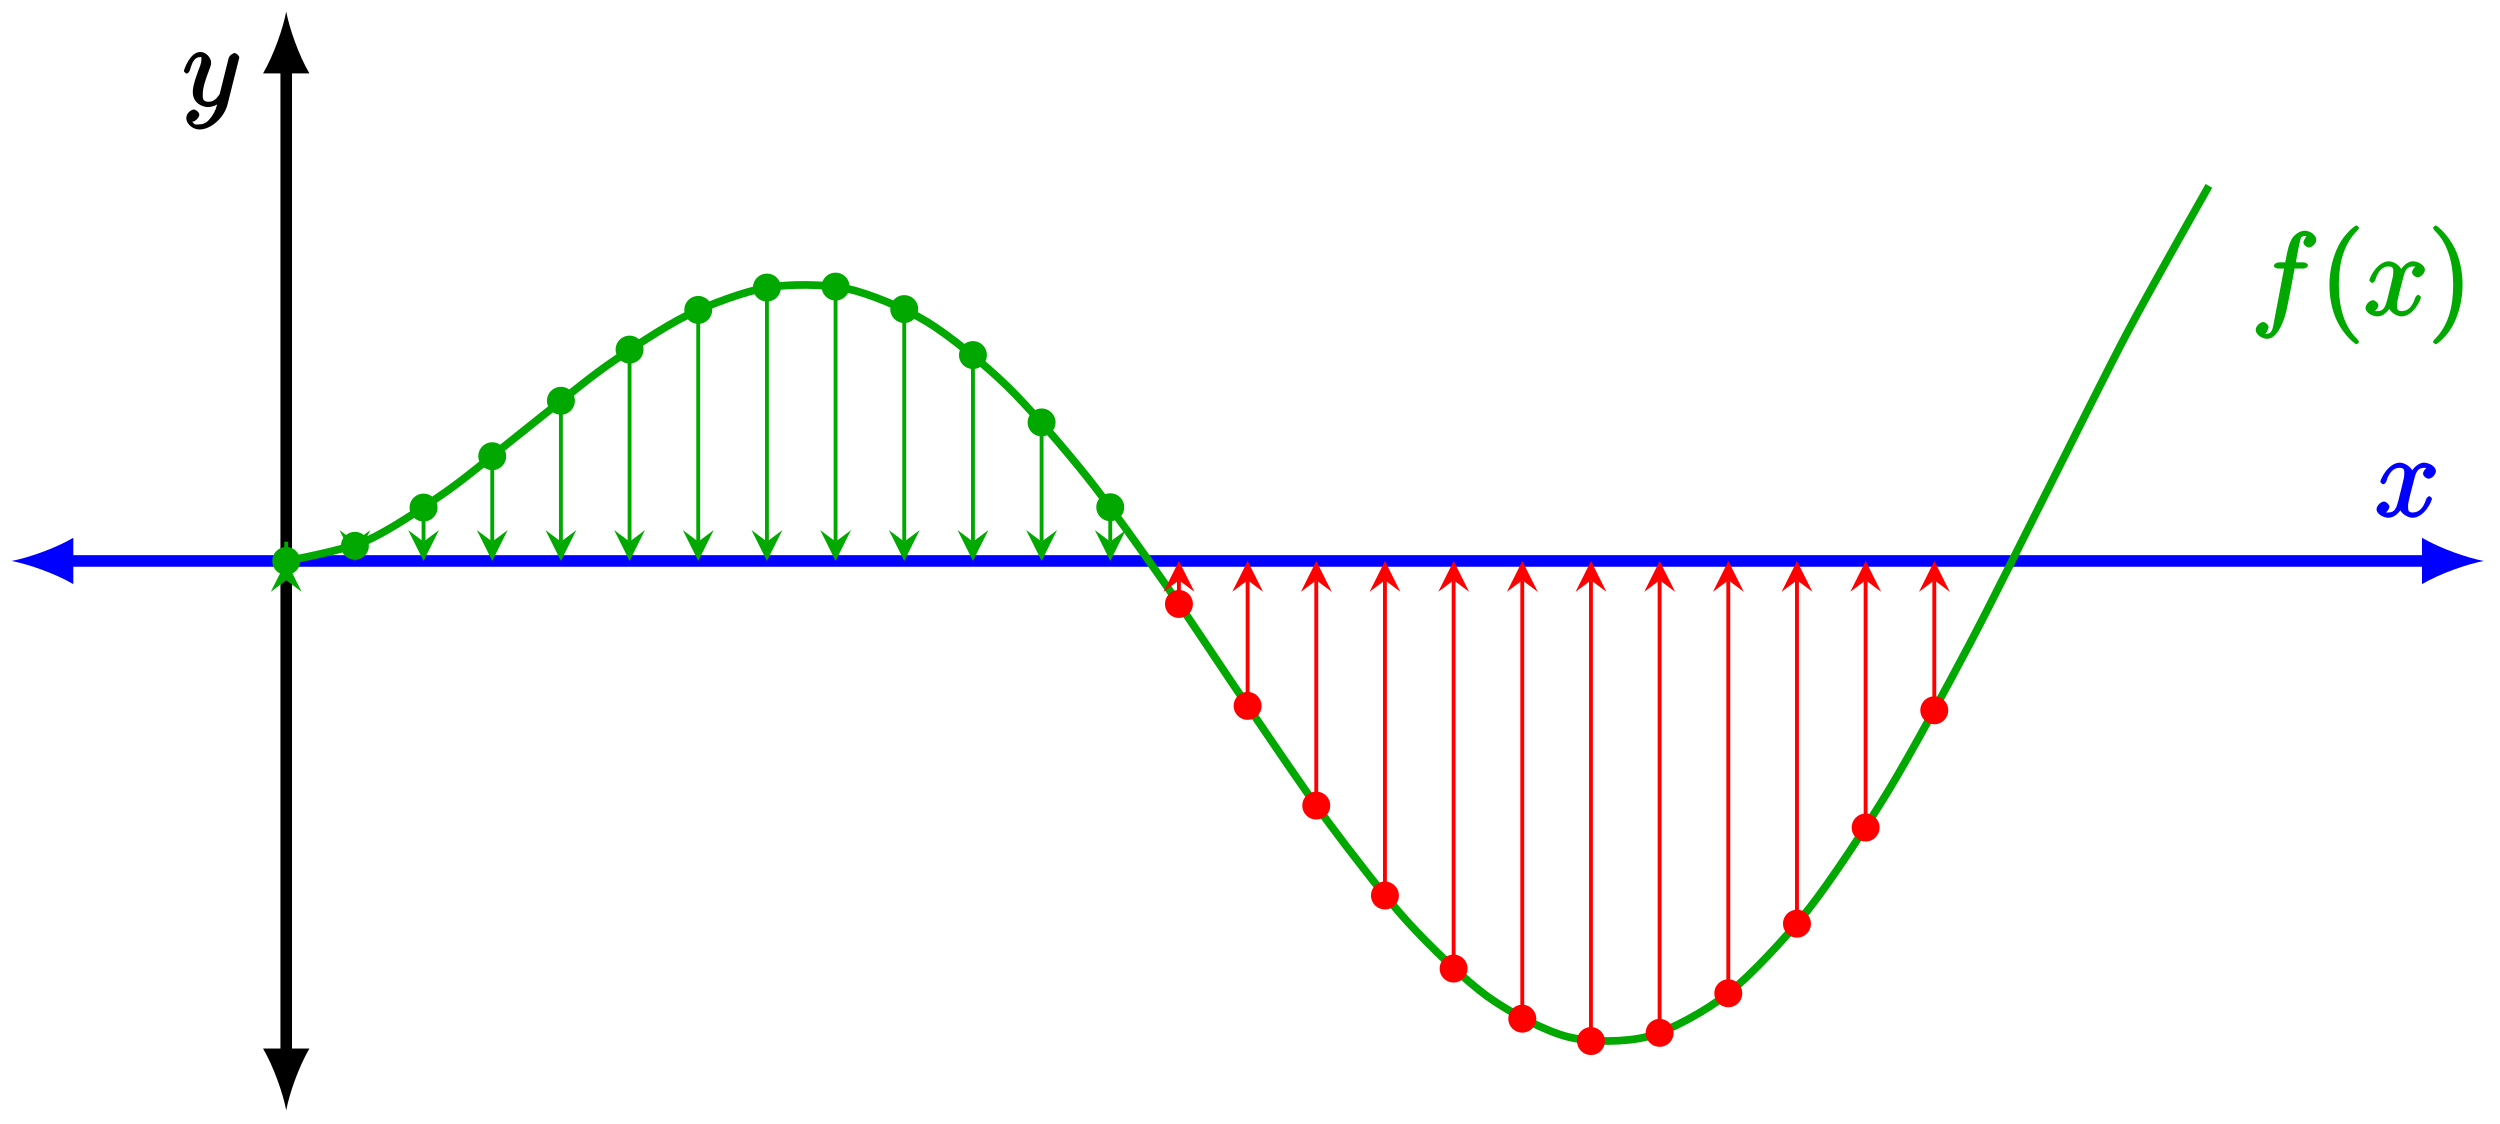 <?xml version="1.0" encoding="UTF-8"?>
<svg xmlns="http://www.w3.org/2000/svg" xmlns:xlink="http://www.w3.org/1999/xlink" width="258pt" height="116pt" viewBox="0 0 258 116" version="1.1">
<defs>
<g>
<symbol overflow="visible" id="glyph0-0">
<path style="stroke:none;" d=""/>
</symbol>
<symbol overflow="visible" id="glyph0-1">
<path style="stroke:none;" d="M 3.031 1.094 C 2.703 1.547 2.359 1.906 1.766 1.906 C 1.625 1.906 1.203 2.031 1.109 1.703 C 0.906 1.641 0.969 1.641 0.984 1.641 C 1.344 1.641 1.75 1.188 1.75 0.906 C 1.75 0.641 1.359 0.375 1.188 0.375 C 0.984 0.375 0.406 0.688 0.406 1.266 C 0.406 1.875 1.094 2.438 1.766 2.438 C 2.969 2.438 4.328 1.188 4.656 -0.125 L 5.828 -4.797 C 5.844 -4.859 5.875 -4.922 5.875 -5 C 5.875 -5.172 5.562 -5.453 5.391 -5.453 C 5.281 -5.453 4.859 -5.25 4.766 -4.891 L 3.891 -1.375 C 3.828 -1.156 3.875 -1.25 3.781 -1.109 C 3.531 -0.781 3.266 -0.422 2.688 -0.422 C 2.016 -0.422 2.109 -0.922 2.109 -1.25 C 2.109 -1.922 2.438 -2.844 2.766 -3.703 C 2.891 -4.047 2.969 -4.219 2.969 -4.453 C 2.969 -4.953 2.453 -5.562 1.859 -5.562 C 0.766 -5.562 0.156 -3.688 0.156 -3.578 C 0.156 -3.531 0.375 -3.328 0.453 -3.328 C 0.562 -3.328 0.734 -3.531 0.781 -3.688 C 1.062 -4.703 1.359 -5.031 1.828 -5.031 C 1.938 -5.031 1.969 -5.172 1.969 -4.781 C 1.969 -4.469 1.844 -4.125 1.656 -3.672 C 1.078 -2.109 1.078 -1.703 1.078 -1.422 C 1.078 -0.281 2.062 0.125 2.656 0.125 C 3 0.125 3.531 -0.031 3.844 -0.344 L 3.688 -0.516 C 3.516 0.141 3.438 0.5 3.031 1.094 Z M 3.031 1.094 "/>
</symbol>
<symbol overflow="visible" id="glyph0-2">
<path style="stroke:none;" d="M 5.672 -5.172 C 5.281 -5.109 4.969 -4.656 4.969 -4.438 C 4.969 -4.141 5.359 -3.906 5.531 -3.906 C 5.891 -3.906 6.297 -4.359 6.297 -4.688 C 6.297 -5.188 5.562 -5.562 5.062 -5.562 C 4.344 -5.562 3.766 -4.703 3.656 -4.469 L 3.984 -4.469 C 3.703 -5.359 2.812 -5.562 2.594 -5.562 C 1.375 -5.562 0.562 -3.844 0.562 -3.578 C 0.562 -3.531 0.781 -3.328 0.859 -3.328 C 0.953 -3.328 1.094 -3.438 1.156 -3.578 C 1.562 -4.922 2.219 -5.031 2.562 -5.031 C 3.094 -5.031 3.031 -4.672 3.031 -4.391 C 3.031 -4.125 2.969 -3.844 2.828 -3.281 L 2.422 -1.641 C 2.234 -0.922 2.062 -0.422 1.422 -0.422 C 1.359 -0.422 1.172 -0.375 0.922 -0.531 L 0.812 -0.281 C 1.25 -0.359 1.5 -0.859 1.5 -1 C 1.5 -1.25 1.156 -1.547 0.938 -1.547 C 0.641 -1.547 0.172 -1.141 0.172 -0.75 C 0.172 -0.25 0.891 0.125 1.406 0.125 C 1.984 0.125 2.5 -0.375 2.75 -0.859 L 2.469 -0.969 C 2.672 -0.266 3.438 0.125 3.875 0.125 C 5.094 0.125 5.891 -1.594 5.891 -1.859 C 5.891 -1.906 5.688 -2.109 5.625 -2.109 C 5.516 -2.109 5.328 -1.906 5.297 -1.812 C 4.969 -0.75 4.453 -0.422 3.906 -0.422 C 3.484 -0.422 3.422 -0.578 3.422 -1.062 C 3.422 -1.328 3.469 -1.516 3.656 -2.312 L 4.078 -3.938 C 4.25 -4.656 4.5 -5.031 5.062 -5.031 C 5.078 -5.031 5.297 -5.062 5.547 -4.906 Z M 5.672 -5.172 "/>
</symbol>
<symbol overflow="visible" id="glyph0-3">
<path style="stroke:none;" d="M 5.328 -4.812 C 5.562 -4.812 5.828 -4.953 5.828 -5.172 C 5.828 -5.297 5.562 -5.453 5.359 -5.453 L 4.578 -5.453 C 4.766 -6.531 4.938 -7.375 5.031 -7.75 C 5.109 -8.047 5.203 -8.172 5.516 -8.172 C 5.766 -8.172 5.891 -8.109 5.766 -8.219 C 5.672 -8.219 5.359 -7.703 5.359 -7.5 C 5.359 -7.266 5.703 -6.984 5.922 -6.984 C 6.172 -6.984 6.688 -7.328 6.688 -7.781 C 6.688 -8.281 6.031 -8.719 5.5 -8.719 C 4.984 -8.719 4.359 -8.281 4.125 -7.812 C 3.906 -7.406 3.734 -6.859 3.484 -5.453 L 2.828 -5.453 C 2.609 -5.453 2.312 -5.297 2.312 -5.078 C 2.312 -4.953 2.562 -4.812 2.797 -4.812 L 3.359 -4.812 C 3.172 -3.844 2.688 -1.141 2.422 0.141 C 2.219 1.188 2.203 1.906 1.609 1.906 C 1.562 1.906 1.328 1.953 1.328 1.953 C 1.609 1.922 1.766 1.25 1.766 1.25 C 1.766 1 1.438 0.703 1.203 0.703 C 0.969 0.703 0.438 1.062 0.438 1.516 C 0.438 2.031 1.141 2.438 1.609 2.438 C 2.828 2.438 3.484 0.109 3.609 -0.484 C 3.828 -1.406 4.406 -4.594 4.453 -4.812 Z M 5.328 -4.812 "/>
</symbol>
<symbol overflow="visible" id="glyph1-0">
<path style="stroke:none;" d=""/>
</symbol>
<symbol overflow="visible" id="glyph1-1">
<path style="stroke:none;" d="M 4.047 2.766 C 4.047 2.719 4 2.594 3.797 2.391 C 2.594 1.188 1.969 -0.688 1.969 -3.125 C 1.969 -5.438 2.484 -7.328 3.875 -8.734 C 4 -8.844 4.047 -8.984 4.047 -9.016 C 4.047 -9.078 3.828 -9.266 3.781 -9.266 C 3.625 -9.266 2.516 -8.359 1.938 -7.188 C 1.328 -5.969 1 -4.594 1 -3.125 C 1 -2.062 1.172 -0.641 1.797 0.641 C 2.5 2.078 3.641 3 3.781 3 C 3.828 3 4.047 2.828 4.047 2.766 Z M 4.047 2.766 "/>
</symbol>
<symbol overflow="visible" id="glyph1-2">
<path style="stroke:none;" d="M 3.531 -3.125 C 3.531 -4.031 3.406 -5.516 2.734 -6.891 C 2.031 -8.328 0.891 -9.266 0.766 -9.266 C 0.719 -9.266 0.484 -9.078 0.484 -9.016 C 0.484 -8.984 0.531 -8.844 0.734 -8.641 C 1.938 -7.438 2.562 -5.562 2.562 -3.125 C 2.562 -0.812 2.047 1.078 0.656 2.484 C 0.531 2.594 0.484 2.719 0.484 2.766 C 0.484 2.828 0.719 3 0.766 3 C 0.922 3 2.016 2.109 2.594 0.938 C 3.203 -0.281 3.531 -1.688 3.531 -3.125 Z M 3.531 -3.125 "/>
</symbol>
</g>
</defs>
<g id="surface1">
<path style="fill:none;stroke-width:1.196;stroke-linecap:butt;stroke-linejoin:miter;stroke:rgb(0%,0%,0%);stroke-opacity:1;stroke-miterlimit:10;" d="M 0.001 -50.956 L 0.001 50.956 " transform="matrix(1,0,0,-1,29.538,57.891)"/>
<path style=" stroke:none;fill-rule:nonzero;fill:rgb(0%,0%,0%);fill-opacity:1;" d="M 29.539 114.586 C 29.855 112.887 30.812 110.121 31.93 108.211 L 27.148 108.211 C 28.262 110.121 29.219 112.887 29.539 114.586 "/>
<path style=" stroke:none;fill-rule:nonzero;fill:rgb(0%,0%,0%);fill-opacity:1;" d="M 29.539 1.195 C 29.219 2.898 28.262 5.66 27.148 7.574 L 31.93 7.574 C 30.812 5.66 29.855 2.898 29.539 1.195 "/>
<g style="fill:rgb(0%,0%,0%);fill-opacity:1;">
  <use xlink:href="#glyph0-1" x="18.819" y="10.926"/>
</g>
<path style="fill:none;stroke-width:1.196;stroke-linecap:butt;stroke-linejoin:miter;stroke:rgb(0%,0%,100%);stroke-opacity:1;stroke-miterlimit:10;" d="M -22.607 0 L 221.037 0 " transform="matrix(1,0,0,-1,29.538,57.891)"/>
<path style=" stroke:none;fill-rule:nonzero;fill:rgb(0%,0%,100%);fill-opacity:1;" d="M 1.191 57.891 C 2.891 58.211 5.652 59.168 7.566 60.281 L 7.566 55.5 C 5.652 56.617 2.891 57.57 1.191 57.891 "/>
<path style=" stroke:none;fill-rule:nonzero;fill:rgb(0%,0%,100%);fill-opacity:1;" d="M 256.324 57.891 C 254.625 57.57 251.859 56.617 249.949 55.5 L 249.949 60.281 C 251.859 59.168 254.625 58.211 256.324 57.891 "/>
<g style="fill:rgb(0%,0%,100%);fill-opacity:1;">
  <use xlink:href="#glyph0-2" x="245.089" y="53.309"/>
</g>
<path style="fill:none;stroke-width:0.797;stroke-linecap:butt;stroke-linejoin:miter;stroke:rgb(0%,65.999%,0%);stroke-opacity:1;stroke-miterlimit:10;" d="M 0.001 0 C 0.001 0 5.973 1.09 8.266 2.086 C 10.563 3.082 14.242 5.567 16.535 7.172 C 18.828 8.781 22.508 11.871 24.804 13.672 C 27.097 15.473 30.777 18.531 33.07 20.148 C 35.362 21.765 39.042 24.215 41.339 25.332 C 43.632 26.453 47.311 27.832 49.604 28.215 C 51.901 28.597 55.58 28.59 57.873 28.101 C 60.166 27.609 63.845 26.074 66.138 24.676 C 68.435 23.281 72.115 20.258 74.407 18.031 C 76.7 15.805 80.38 11.512 82.677 8.633 C 84.969 5.754 88.649 0.563 90.942 -2.711 C 93.239 -5.984 96.918 -11.597 99.211 -14.949 C 101.504 -18.304 105.183 -23.781 107.476 -26.874 C 109.773 -29.972 113.452 -34.749 115.745 -37.261 C 118.038 -39.772 121.718 -43.335 124.014 -44.979 C 126.307 -46.624 129.987 -48.546 132.28 -49.116 C 134.576 -49.682 138.252 -49.694 140.549 -49.069 C 142.841 -48.444 146.521 -46.436 148.814 -44.62 C 151.111 -42.8 154.79 -38.866 157.083 -35.964 C 159.376 -33.058 163.055 -27.468 165.352 -23.695 C 167.645 -19.921 171.324 -13.113 173.617 -8.777 C 175.914 -4.445 179.59 3.016 181.886 7.543 C 184.179 12.074 187.859 19.539 190.152 23.863 C 192.448 28.187 198.421 38.71 198.421 38.71 " transform="matrix(1,0,0,-1,29.538,57.891)"/>
<g style="fill:rgb(0%,65.999%,0%);fill-opacity:1;">
  <use xlink:href="#glyph0-3" x="232.352" y="32.528"/>
</g>
<g style="fill:rgb(0%,65.999%,0%);fill-opacity:1;">
  <use xlink:href="#glyph1-1" x="239.4" y="32.528"/>
</g>
<g style="fill:rgb(0%,65.999%,0%);fill-opacity:1;">
  <use xlink:href="#glyph0-2" x="243.952" y="32.528"/>
</g>
<g style="fill:rgb(0%,65.999%,0%);fill-opacity:1;">
  <use xlink:href="#glyph1-2" x="250.604" y="32.528"/>
</g>
<path style="fill-rule:nonzero;fill:rgb(0%,65.999%,0%);fill-opacity:1;stroke-width:0.399;stroke-linecap:butt;stroke-linejoin:miter;stroke:rgb(0%,65.999%,0%);stroke-opacity:1;stroke-miterlimit:10;" d="M 1.247 0 C 1.247 0.688 0.688 1.246 0.001 1.246 C -0.686 1.246 -1.245 0.688 -1.245 0 C -1.245 -0.687 -0.686 -1.246 0.001 -1.246 C 0.688 -1.246 1.247 -0.687 1.247 0 Z M 1.247 0 " transform="matrix(1,0,0,-1,29.538,57.891)"/>
<path style="fill:none;stroke-width:0.399;stroke-linecap:butt;stroke-linejoin:miter;stroke:rgb(0%,65.999%,0%);stroke-opacity:1;stroke-miterlimit:10;" d="M 0.001 0 L 0.001 1.992 " transform="matrix(1,0,0,-1,29.538,57.891)"/>
<path style=" stroke:none;fill-rule:nonzero;fill:rgb(0%,65.999%,0%);fill-opacity:1;" d="M 29.539 57.891 L 27.945 61.078 L 29.539 59.883 L 31.133 61.078 "/>
<path style="fill-rule:nonzero;fill:rgb(0%,65.999%,0%);fill-opacity:1;stroke-width:0.399;stroke-linecap:butt;stroke-linejoin:miter;stroke:rgb(0%,65.999%,0%);stroke-opacity:1;stroke-miterlimit:10;" d="M 8.333 1.563 C 8.333 2.254 7.774 2.809 7.087 2.809 C 6.399 2.809 5.841 2.254 5.841 1.563 C 5.841 0.875 6.399 0.321 7.087 0.321 C 7.774 0.321 8.333 0.875 8.333 1.563 Z M 8.333 1.563 " transform="matrix(1,0,0,-1,29.538,57.891)"/>
<path style="fill:none;stroke-width:0.399;stroke-linecap:butt;stroke-linejoin:miter;stroke:rgb(0%,65.999%,0%);stroke-opacity:1;stroke-miterlimit:10;" d="M 7.087 1.563 L 7.087 1.992 " transform="matrix(1,0,0,-1,29.538,57.891)"/>
<path style=" stroke:none;fill-rule:nonzero;fill:rgb(0%,65.999%,0%);fill-opacity:1;" d="M 36.625 57.891 L 38.219 54.703 L 36.625 55.898 L 35.031 54.703 "/>
<path style="fill-rule:nonzero;fill:rgb(0%,65.999%,0%);fill-opacity:1;stroke-width:0.399;stroke-linecap:butt;stroke-linejoin:miter;stroke:rgb(0%,65.999%,0%);stroke-opacity:1;stroke-miterlimit:10;" d="M 15.418 5.508 C 15.418 6.199 14.86 6.754 14.172 6.754 C 13.485 6.754 12.926 6.199 12.926 5.508 C 12.926 4.82 13.485 4.266 14.172 4.266 C 14.86 4.266 15.418 4.82 15.418 5.508 Z M 15.418 5.508 " transform="matrix(1,0,0,-1,29.538,57.891)"/>
<path style="fill:none;stroke-width:0.399;stroke-linecap:butt;stroke-linejoin:miter;stroke:rgb(0%,65.999%,0%);stroke-opacity:1;stroke-miterlimit:10;" d="M 14.172 5.508 L 14.172 1.992 " transform="matrix(1,0,0,-1,29.538,57.891)"/>
<path style=" stroke:none;fill-rule:nonzero;fill:rgb(0%,65.999%,0%);fill-opacity:1;" d="M 43.711 57.891 L 45.305 54.703 L 43.711 55.898 L 42.117 54.703 "/>
<path style="fill-rule:nonzero;fill:rgb(0%,65.999%,0%);fill-opacity:1;stroke-width:0.399;stroke-linecap:butt;stroke-linejoin:miter;stroke:rgb(0%,65.999%,0%);stroke-opacity:1;stroke-miterlimit:10;" d="M 22.504 10.813 C 22.504 11.5 21.949 12.055 21.262 12.055 C 20.574 12.055 20.016 11.5 20.016 10.813 C 20.016 10.121 20.574 9.566 21.262 9.566 C 21.949 9.566 22.504 10.121 22.504 10.813 Z M 22.504 10.813 " transform="matrix(1,0,0,-1,29.538,57.891)"/>
<path style="fill:none;stroke-width:0.399;stroke-linecap:butt;stroke-linejoin:miter;stroke:rgb(0%,65.999%,0%);stroke-opacity:1;stroke-miterlimit:10;" d="M 21.262 10.813 L 21.262 1.992 " transform="matrix(1,0,0,-1,29.538,57.891)"/>
<path style=" stroke:none;fill-rule:nonzero;fill:rgb(0%,65.999%,0%);fill-opacity:1;" d="M 50.801 57.891 L 52.395 54.703 L 50.801 55.898 L 49.207 54.703 "/>
<path style="fill-rule:nonzero;fill:rgb(0%,65.999%,0%);fill-opacity:1;stroke-width:0.399;stroke-linecap:butt;stroke-linejoin:miter;stroke:rgb(0%,65.999%,0%);stroke-opacity:1;stroke-miterlimit:10;" d="M 29.593 16.531 C 29.593 17.219 29.035 17.777 28.347 17.777 C 27.66 17.777 27.101 17.219 27.101 16.531 C 27.101 15.844 27.66 15.285 28.347 15.285 C 29.035 15.285 29.593 15.844 29.593 16.531 Z M 29.593 16.531 " transform="matrix(1,0,0,-1,29.538,57.891)"/>
<path style="fill:none;stroke-width:0.399;stroke-linecap:butt;stroke-linejoin:miter;stroke:rgb(0%,65.999%,0%);stroke-opacity:1;stroke-miterlimit:10;" d="M 28.347 16.531 L 28.347 1.992 " transform="matrix(1,0,0,-1,29.538,57.891)"/>
<path style=" stroke:none;fill-rule:nonzero;fill:rgb(0%,65.999%,0%);fill-opacity:1;" d="M 57.887 57.891 L 59.48 54.703 L 57.887 55.898 L 56.293 54.703 "/>
<path style="fill-rule:nonzero;fill:rgb(0%,65.999%,0%);fill-opacity:1;stroke-width:0.399;stroke-linecap:butt;stroke-linejoin:miter;stroke:rgb(0%,65.999%,0%);stroke-opacity:1;stroke-miterlimit:10;" d="M 36.679 21.812 C 36.679 22.5 36.12 23.058 35.433 23.058 C 34.745 23.058 34.187 22.5 34.187 21.812 C 34.187 21.125 34.745 20.566 35.433 20.566 C 36.12 20.566 36.679 21.125 36.679 21.812 Z M 36.679 21.812 " transform="matrix(1,0,0,-1,29.538,57.891)"/>
<path style="fill:none;stroke-width:0.399;stroke-linecap:butt;stroke-linejoin:miter;stroke:rgb(0%,65.999%,0%);stroke-opacity:1;stroke-miterlimit:10;" d="M 35.433 21.812 L 35.433 1.992 " transform="matrix(1,0,0,-1,29.538,57.891)"/>
<path style=" stroke:none;fill-rule:nonzero;fill:rgb(0%,65.999%,0%);fill-opacity:1;" d="M 64.973 57.891 L 66.566 54.703 L 64.973 55.898 L 63.379 54.703 "/>
<path style="fill-rule:nonzero;fill:rgb(0%,65.999%,0%);fill-opacity:1;stroke-width:0.399;stroke-linecap:butt;stroke-linejoin:miter;stroke:rgb(0%,65.999%,0%);stroke-opacity:1;stroke-miterlimit:10;" d="M 43.764 25.906 C 43.764 26.593 43.21 27.152 42.518 27.152 C 41.831 27.152 41.276 26.593 41.276 25.906 C 41.276 25.218 41.831 24.664 42.518 24.664 C 43.21 24.664 43.764 25.218 43.764 25.906 Z M 43.764 25.906 " transform="matrix(1,0,0,-1,29.538,57.891)"/>
<path style="fill:none;stroke-width:0.399;stroke-linecap:butt;stroke-linejoin:miter;stroke:rgb(0%,65.999%,0%);stroke-opacity:1;stroke-miterlimit:10;" d="M 42.518 25.906 L 42.518 1.992 " transform="matrix(1,0,0,-1,29.538,57.891)"/>
<path style=" stroke:none;fill-rule:nonzero;fill:rgb(0%,65.999%,0%);fill-opacity:1;" d="M 72.059 57.891 L 73.656 54.703 L 72.059 55.898 L 70.465 54.703 "/>
<path style="fill-rule:nonzero;fill:rgb(0%,65.999%,0%);fill-opacity:1;stroke-width:0.399;stroke-linecap:butt;stroke-linejoin:miter;stroke:rgb(0%,65.999%,0%);stroke-opacity:1;stroke-miterlimit:10;" d="M 50.854 28.215 C 50.854 28.902 50.295 29.461 49.608 29.461 C 48.92 29.461 48.362 28.902 48.362 28.215 C 48.362 27.527 48.92 26.968 49.608 26.968 C 50.295 26.968 50.854 27.527 50.854 28.215 Z M 50.854 28.215 " transform="matrix(1,0,0,-1,29.538,57.891)"/>
<path style="fill:none;stroke-width:0.399;stroke-linecap:butt;stroke-linejoin:miter;stroke:rgb(0%,65.999%,0%);stroke-opacity:1;stroke-miterlimit:10;" d="M 49.608 28.215 L 49.608 1.992 " transform="matrix(1,0,0,-1,29.538,57.891)"/>
<path style=" stroke:none;fill-rule:nonzero;fill:rgb(0%,65.999%,0%);fill-opacity:1;" d="M 79.148 57.891 L 80.742 54.703 L 79.148 55.898 L 77.555 54.703 "/>
<path style="fill-rule:nonzero;fill:rgb(0%,65.999%,0%);fill-opacity:1;stroke-width:0.399;stroke-linecap:butt;stroke-linejoin:miter;stroke:rgb(0%,65.999%,0%);stroke-opacity:1;stroke-miterlimit:10;" d="M 57.939 28.316 C 57.939 29.004 57.381 29.558 56.693 29.558 C 56.006 29.558 55.447 29.004 55.447 28.316 C 55.447 27.629 56.006 27.07 56.693 27.07 C 57.381 27.07 57.939 27.629 57.939 28.316 Z M 57.939 28.316 " transform="matrix(1,0,0,-1,29.538,57.891)"/>
<path style="fill:none;stroke-width:0.399;stroke-linecap:butt;stroke-linejoin:miter;stroke:rgb(0%,65.999%,0%);stroke-opacity:1;stroke-miterlimit:10;" d="M 56.693 28.316 L 56.693 1.992 " transform="matrix(1,0,0,-1,29.538,57.891)"/>
<path style=" stroke:none;fill-rule:nonzero;fill:rgb(0%,65.999%,0%);fill-opacity:1;" d="M 86.234 57.891 L 87.828 54.703 L 86.234 55.898 L 84.641 54.703 "/>
<path style="fill-rule:nonzero;fill:rgb(0%,65.999%,0%);fill-opacity:1;stroke-width:0.399;stroke-linecap:butt;stroke-linejoin:miter;stroke:rgb(0%,65.999%,0%);stroke-opacity:1;stroke-miterlimit:10;" d="M 65.025 25.992 C 65.025 26.683 64.467 27.238 63.779 27.238 C 63.092 27.238 62.533 26.683 62.533 25.992 C 62.533 25.304 63.092 24.75 63.779 24.75 C 64.467 24.75 65.025 25.304 65.025 25.992 Z M 65.025 25.992 " transform="matrix(1,0,0,-1,29.538,57.891)"/>
<path style="fill:none;stroke-width:0.399;stroke-linecap:butt;stroke-linejoin:miter;stroke:rgb(0%,65.999%,0%);stroke-opacity:1;stroke-miterlimit:10;" d="M 63.779 25.992 L 63.779 1.992 " transform="matrix(1,0,0,-1,29.538,57.891)"/>
<path style=" stroke:none;fill-rule:nonzero;fill:rgb(0%,65.999%,0%);fill-opacity:1;" d="M 93.32 57.891 L 94.914 54.703 L 93.32 55.898 L 91.727 54.703 "/>
<path style="fill-rule:nonzero;fill:rgb(0%,65.999%,0%);fill-opacity:1;stroke-width:0.399;stroke-linecap:butt;stroke-linejoin:miter;stroke:rgb(0%,65.999%,0%);stroke-opacity:1;stroke-miterlimit:10;" d="M 72.111 21.25 C 72.111 21.937 71.556 22.496 70.869 22.496 C 70.181 22.496 69.623 21.937 69.623 21.25 C 69.623 20.562 70.181 20.004 70.869 20.004 C 71.556 20.004 72.111 20.562 72.111 21.25 Z M 72.111 21.25 " transform="matrix(1,0,0,-1,29.538,57.891)"/>
<path style="fill:none;stroke-width:0.399;stroke-linecap:butt;stroke-linejoin:miter;stroke:rgb(0%,65.999%,0%);stroke-opacity:1;stroke-miterlimit:10;" d="M 70.869 21.25 L 70.869 1.992 " transform="matrix(1,0,0,-1,29.538,57.891)"/>
<path style=" stroke:none;fill-rule:nonzero;fill:rgb(0%,65.999%,0%);fill-opacity:1;" d="M 100.41 57.891 L 102.004 54.703 L 100.41 55.898 L 98.816 54.703 "/>
<path style="fill-rule:nonzero;fill:rgb(0%,65.999%,0%);fill-opacity:1;stroke-width:0.399;stroke-linecap:butt;stroke-linejoin:miter;stroke:rgb(0%,65.999%,0%);stroke-opacity:1;stroke-miterlimit:10;" d="M 79.2 14.297 C 79.2 14.984 78.642 15.543 77.954 15.543 C 77.267 15.543 76.708 14.984 76.708 14.297 C 76.708 13.609 77.267 13.051 77.954 13.051 C 78.642 13.051 79.2 13.609 79.2 14.297 Z M 79.2 14.297 " transform="matrix(1,0,0,-1,29.538,57.891)"/>
<path style="fill:none;stroke-width:0.399;stroke-linecap:butt;stroke-linejoin:miter;stroke:rgb(0%,65.999%,0%);stroke-opacity:1;stroke-miterlimit:10;" d="M 77.954 14.297 L 77.954 1.992 " transform="matrix(1,0,0,-1,29.538,57.891)"/>
<path style=" stroke:none;fill-rule:nonzero;fill:rgb(0%,65.999%,0%);fill-opacity:1;" d="M 107.496 57.891 L 109.09 54.703 L 107.496 55.898 L 105.902 54.703 "/>
<path style="fill-rule:nonzero;fill:rgb(0%,65.999%,0%);fill-opacity:1;stroke-width:0.399;stroke-linecap:butt;stroke-linejoin:miter;stroke:rgb(0%,65.999%,0%);stroke-opacity:1;stroke-miterlimit:10;" d="M 86.286 5.547 C 86.286 6.234 85.727 6.789 85.04 6.789 C 84.352 6.789 83.794 6.234 83.794 5.547 C 83.794 4.856 84.352 4.301 85.04 4.301 C 85.727 4.301 86.286 4.856 86.286 5.547 Z M 86.286 5.547 " transform="matrix(1,0,0,-1,29.538,57.891)"/>
<path style="fill:none;stroke-width:0.399;stroke-linecap:butt;stroke-linejoin:miter;stroke:rgb(0%,65.999%,0%);stroke-opacity:1;stroke-miterlimit:10;" d="M 85.04 5.547 L 85.04 1.992 " transform="matrix(1,0,0,-1,29.538,57.891)"/>
<path style=" stroke:none;fill-rule:nonzero;fill:rgb(0%,65.999%,0%);fill-opacity:1;" d="M 114.582 57.891 L 116.176 54.703 L 114.582 55.898 L 112.988 54.703 "/>
<path style="fill-rule:nonzero;fill:rgb(100%,0%,0%);fill-opacity:1;stroke-width:0.399;stroke-linecap:butt;stroke-linejoin:miter;stroke:rgb(100%,0%,0%);stroke-opacity:1;stroke-miterlimit:10;" d="M 93.371 -4.437 C 93.371 -3.75 92.817 -3.191 92.125 -3.191 C 91.438 -3.191 90.883 -3.75 90.883 -4.437 C 90.883 -5.125 91.438 -5.683 92.125 -5.683 C 92.817 -5.683 93.371 -5.125 93.371 -4.437 Z M 93.371 -4.437 " transform="matrix(1,0,0,-1,29.538,57.891)"/>
<path style="fill:none;stroke-width:0.399;stroke-linecap:butt;stroke-linejoin:miter;stroke:rgb(100%,0%,0%);stroke-opacity:1;stroke-miterlimit:10;" d="M 92.125 -4.437 L 92.125 -1.992 " transform="matrix(1,0,0,-1,29.538,57.891)"/>
<path style=" stroke:none;fill-rule:nonzero;fill:rgb(100%,0%,0%);fill-opacity:1;" d="M 121.668 57.891 L 120.074 61.078 L 121.668 59.883 L 123.266 61.078 "/>
<path style="fill-rule:nonzero;fill:rgb(100%,0%,0%);fill-opacity:1;stroke-width:0.399;stroke-linecap:butt;stroke-linejoin:miter;stroke:rgb(100%,0%,0%);stroke-opacity:1;stroke-miterlimit:10;" d="M 100.461 -14.956 C 100.461 -14.269 99.902 -13.71 99.215 -13.71 C 98.527 -13.71 97.969 -14.269 97.969 -14.956 C 97.969 -15.644 98.527 -16.199 99.215 -16.199 C 99.902 -16.199 100.461 -15.644 100.461 -14.956 Z M 100.461 -14.956 " transform="matrix(1,0,0,-1,29.538,57.891)"/>
<path style="fill:none;stroke-width:0.399;stroke-linecap:butt;stroke-linejoin:miter;stroke:rgb(100%,0%,0%);stroke-opacity:1;stroke-miterlimit:10;" d="M 99.215 -14.956 L 99.215 -1.992 " transform="matrix(1,0,0,-1,29.538,57.891)"/>
<path style=" stroke:none;fill-rule:nonzero;fill:rgb(100%,0%,0%);fill-opacity:1;" d="M 128.758 57.891 L 127.164 61.078 L 128.758 59.883 L 130.352 61.078 "/>
<path style="fill-rule:nonzero;fill:rgb(100%,0%,0%);fill-opacity:1;stroke-width:0.399;stroke-linecap:butt;stroke-linejoin:miter;stroke:rgb(100%,0%,0%);stroke-opacity:1;stroke-miterlimit:10;" d="M 107.546 -25.241 C 107.546 -24.554 106.988 -23.999 106.3 -23.999 C 105.613 -23.999 105.054 -24.554 105.054 -25.241 C 105.054 -25.933 105.613 -26.488 106.3 -26.488 C 106.988 -26.488 107.546 -25.933 107.546 -25.241 Z M 107.546 -25.241 " transform="matrix(1,0,0,-1,29.538,57.891)"/>
<path style="fill:none;stroke-width:0.399;stroke-linecap:butt;stroke-linejoin:miter;stroke:rgb(100%,0%,0%);stroke-opacity:1;stroke-miterlimit:10;" d="M 106.3 -25.241 L 106.3 -1.992 " transform="matrix(1,0,0,-1,29.538,57.891)"/>
<path style=" stroke:none;fill-rule:nonzero;fill:rgb(100%,0%,0%);fill-opacity:1;" d="M 135.844 57.891 L 134.25 61.078 L 135.844 59.883 L 137.438 61.078 "/>
<path style="fill-rule:nonzero;fill:rgb(100%,0%,0%);fill-opacity:1;stroke-width:0.399;stroke-linecap:butt;stroke-linejoin:miter;stroke:rgb(100%,0%,0%);stroke-opacity:1;stroke-miterlimit:10;" d="M 114.632 -34.526 C 114.632 -33.839 114.073 -33.28 113.386 -33.28 C 112.698 -33.28 112.144 -33.839 112.144 -34.526 C 112.144 -35.214 112.698 -35.769 113.386 -35.769 C 114.073 -35.769 114.632 -35.214 114.632 -34.526 Z M 114.632 -34.526 " transform="matrix(1,0,0,-1,29.538,57.891)"/>
<path style="fill:none;stroke-width:0.399;stroke-linecap:butt;stroke-linejoin:miter;stroke:rgb(100%,0%,0%);stroke-opacity:1;stroke-miterlimit:10;" d="M 113.386 -34.526 L 113.386 -1.992 " transform="matrix(1,0,0,-1,29.538,57.891)"/>
<path style=" stroke:none;fill-rule:nonzero;fill:rgb(100%,0%,0%);fill-opacity:1;" d="M 142.93 57.891 L 141.336 61.078 L 142.93 59.883 L 144.523 61.078 "/>
<path style="fill-rule:nonzero;fill:rgb(100%,0%,0%);fill-opacity:1;stroke-width:0.399;stroke-linecap:butt;stroke-linejoin:miter;stroke:rgb(100%,0%,0%);stroke-opacity:1;stroke-miterlimit:10;" d="M 121.718 -42.065 C 121.718 -41.378 121.163 -40.819 120.475 -40.819 C 119.788 -40.819 119.229 -41.378 119.229 -42.065 C 119.229 -42.753 119.788 -43.311 120.475 -43.311 C 121.163 -43.311 121.718 -42.753 121.718 -42.065 Z M 121.718 -42.065 " transform="matrix(1,0,0,-1,29.538,57.891)"/>
<path style="fill:none;stroke-width:0.399;stroke-linecap:butt;stroke-linejoin:miter;stroke:rgb(100%,0%,0%);stroke-opacity:1;stroke-miterlimit:10;" d="M 120.475 -42.065 L 120.475 -1.992 " transform="matrix(1,0,0,-1,29.538,57.891)"/>
<path style=" stroke:none;fill-rule:nonzero;fill:rgb(100%,0%,0%);fill-opacity:1;" d="M 150.02 57.891 L 148.426 61.078 L 150.02 59.883 L 151.613 61.078 "/>
<path style="fill-rule:nonzero;fill:rgb(100%,0%,0%);fill-opacity:1;stroke-width:0.399;stroke-linecap:butt;stroke-linejoin:miter;stroke:rgb(100%,0%,0%);stroke-opacity:1;stroke-miterlimit:10;" d="M 128.807 -47.237 C 128.807 -46.55 128.248 -45.991 127.561 -45.991 C 126.874 -45.991 126.315 -46.55 126.315 -47.237 C 126.315 -47.925 126.874 -48.483 127.561 -48.483 C 128.248 -48.483 128.807 -47.925 128.807 -47.237 Z M 128.807 -47.237 " transform="matrix(1,0,0,-1,29.538,57.891)"/>
<path style="fill:none;stroke-width:0.399;stroke-linecap:butt;stroke-linejoin:miter;stroke:rgb(100%,0%,0%);stroke-opacity:1;stroke-miterlimit:10;" d="M 127.561 -47.237 L 127.561 -1.992 " transform="matrix(1,0,0,-1,29.538,57.891)"/>
<path style=" stroke:none;fill-rule:nonzero;fill:rgb(100%,0%,0%);fill-opacity:1;" d="M 157.105 57.891 L 155.512 61.078 L 157.105 59.883 L 158.699 61.078 "/>
<path style="fill-rule:nonzero;fill:rgb(100%,0%,0%);fill-opacity:1;stroke-width:0.399;stroke-linecap:butt;stroke-linejoin:miter;stroke:rgb(100%,0%,0%);stroke-opacity:1;stroke-miterlimit:10;" d="M 135.893 -49.546 C 135.893 -48.858 135.334 -48.3 134.647 -48.3 C 133.959 -48.3 133.401 -48.858 133.401 -49.546 C 133.401 -50.233 133.959 -50.792 134.647 -50.792 C 135.334 -50.792 135.893 -50.233 135.893 -49.546 Z M 135.893 -49.546 " transform="matrix(1,0,0,-1,29.538,57.891)"/>
<path style="fill:none;stroke-width:0.399;stroke-linecap:butt;stroke-linejoin:miter;stroke:rgb(100%,0%,0%);stroke-opacity:1;stroke-miterlimit:10;" d="M 134.647 -49.546 L 134.647 -1.992 " transform="matrix(1,0,0,-1,29.538,57.891)"/>
<path style=" stroke:none;fill-rule:nonzero;fill:rgb(100%,0%,0%);fill-opacity:1;" d="M 164.191 57.891 L 162.598 61.078 L 164.191 59.883 L 165.785 61.078 "/>
<path style="fill-rule:nonzero;fill:rgb(100%,0%,0%);fill-opacity:1;stroke-width:0.399;stroke-linecap:butt;stroke-linejoin:miter;stroke:rgb(100%,0%,0%);stroke-opacity:1;stroke-miterlimit:10;" d="M 142.978 -48.702 C 142.978 -48.014 142.424 -47.456 141.732 -47.456 C 141.045 -47.456 140.49 -48.014 140.49 -48.702 C 140.49 -49.389 141.045 -49.944 141.732 -49.944 C 142.424 -49.944 142.978 -49.389 142.978 -48.702 Z M 142.978 -48.702 " transform="matrix(1,0,0,-1,29.538,57.891)"/>
<path style="fill:none;stroke-width:0.399;stroke-linecap:butt;stroke-linejoin:miter;stroke:rgb(100%,0%,0%);stroke-opacity:1;stroke-miterlimit:10;" d="M 141.732 -48.702 L 141.732 -1.992 " transform="matrix(1,0,0,-1,29.538,57.891)"/>
<path style=" stroke:none;fill-rule:nonzero;fill:rgb(100%,0%,0%);fill-opacity:1;" d="M 171.277 57.891 L 169.684 61.078 L 171.277 59.883 L 172.875 61.078 "/>
<path style="fill-rule:nonzero;fill:rgb(100%,0%,0%);fill-opacity:1;stroke-width:0.399;stroke-linecap:butt;stroke-linejoin:miter;stroke:rgb(100%,0%,0%);stroke-opacity:1;stroke-miterlimit:10;" d="M 150.068 -44.616 C 150.068 -43.929 149.509 -43.37 148.822 -43.37 C 148.134 -43.37 147.576 -43.929 147.576 -44.616 C 147.576 -45.304 148.134 -45.862 148.822 -45.862 C 149.509 -45.862 150.068 -45.304 150.068 -44.616 Z M 150.068 -44.616 " transform="matrix(1,0,0,-1,29.538,57.891)"/>
<path style="fill:none;stroke-width:0.399;stroke-linecap:butt;stroke-linejoin:miter;stroke:rgb(100%,0%,0%);stroke-opacity:1;stroke-miterlimit:10;" d="M 148.822 -44.616 L 148.822 -1.992 " transform="matrix(1,0,0,-1,29.538,57.891)"/>
<path style=" stroke:none;fill-rule:nonzero;fill:rgb(100%,0%,0%);fill-opacity:1;" d="M 178.367 57.891 L 176.773 61.078 L 178.367 59.883 L 179.961 61.078 "/>
<path style="fill-rule:nonzero;fill:rgb(100%,0%,0%);fill-opacity:1;stroke-width:0.399;stroke-linecap:butt;stroke-linejoin:miter;stroke:rgb(100%,0%,0%);stroke-opacity:1;stroke-miterlimit:10;" d="M 157.153 -37.433 C 157.153 -36.745 156.595 -36.187 155.907 -36.187 C 155.22 -36.187 154.661 -36.745 154.661 -37.433 C 154.661 -38.12 155.22 -38.679 155.907 -38.679 C 156.595 -38.679 157.153 -38.12 157.153 -37.433 Z M 157.153 -37.433 " transform="matrix(1,0,0,-1,29.538,57.891)"/>
<path style="fill:none;stroke-width:0.399;stroke-linecap:butt;stroke-linejoin:miter;stroke:rgb(100%,0%,0%);stroke-opacity:1;stroke-miterlimit:10;" d="M 155.907 -37.433 L 155.907 -1.992 " transform="matrix(1,0,0,-1,29.538,57.891)"/>
<path style=" stroke:none;fill-rule:nonzero;fill:rgb(100%,0%,0%);fill-opacity:1;" d="M 185.453 57.891 L 183.859 61.078 L 185.453 59.883 L 187.047 61.078 "/>
<path style="fill-rule:nonzero;fill:rgb(100%,0%,0%);fill-opacity:1;stroke-width:0.399;stroke-linecap:butt;stroke-linejoin:miter;stroke:rgb(100%,0%,0%);stroke-opacity:1;stroke-miterlimit:10;" d="M 164.239 -27.511 C 164.239 -26.823 163.68 -26.265 162.993 -26.265 C 162.305 -26.265 161.751 -26.823 161.751 -27.511 C 161.751 -28.198 162.305 -28.757 162.993 -28.757 C 163.68 -28.757 164.239 -28.198 164.239 -27.511 Z M 164.239 -27.511 " transform="matrix(1,0,0,-1,29.538,57.891)"/>
<path style="fill:none;stroke-width:0.399;stroke-linecap:butt;stroke-linejoin:miter;stroke:rgb(100%,0%,0%);stroke-opacity:1;stroke-miterlimit:10;" d="M 162.993 -27.511 L 162.993 -1.992 " transform="matrix(1,0,0,-1,29.538,57.891)"/>
<path style=" stroke:none;fill-rule:nonzero;fill:rgb(100%,0%,0%);fill-opacity:1;" d="M 192.539 57.891 L 190.945 61.078 L 192.539 59.883 L 194.133 61.078 "/>
<path style="fill-rule:nonzero;fill:rgb(100%,0%,0%);fill-opacity:1;stroke-width:0.399;stroke-linecap:butt;stroke-linejoin:miter;stroke:rgb(100%,0%,0%);stroke-opacity:1;stroke-miterlimit:10;" d="M 171.324 -15.41 C 171.324 -14.722 170.77 -14.164 170.082 -14.164 C 169.395 -14.164 168.836 -14.722 168.836 -15.41 C 168.836 -16.097 169.395 -16.656 170.082 -16.656 C 170.77 -16.656 171.324 -16.097 171.324 -15.41 Z M 171.324 -15.41 " transform="matrix(1,0,0,-1,29.538,57.891)"/>
<path style="fill:none;stroke-width:0.399;stroke-linecap:butt;stroke-linejoin:miter;stroke:rgb(100%,0%,0%);stroke-opacity:1;stroke-miterlimit:10;" d="M 170.082 -15.41 L 170.082 -1.992 " transform="matrix(1,0,0,-1,29.538,57.891)"/>
<path style=" stroke:none;fill-rule:nonzero;fill:rgb(100%,0%,0%);fill-opacity:1;" d="M 199.629 57.891 L 198.035 61.078 L 199.629 59.883 L 201.223 61.078 "/>
</g>
</svg>
